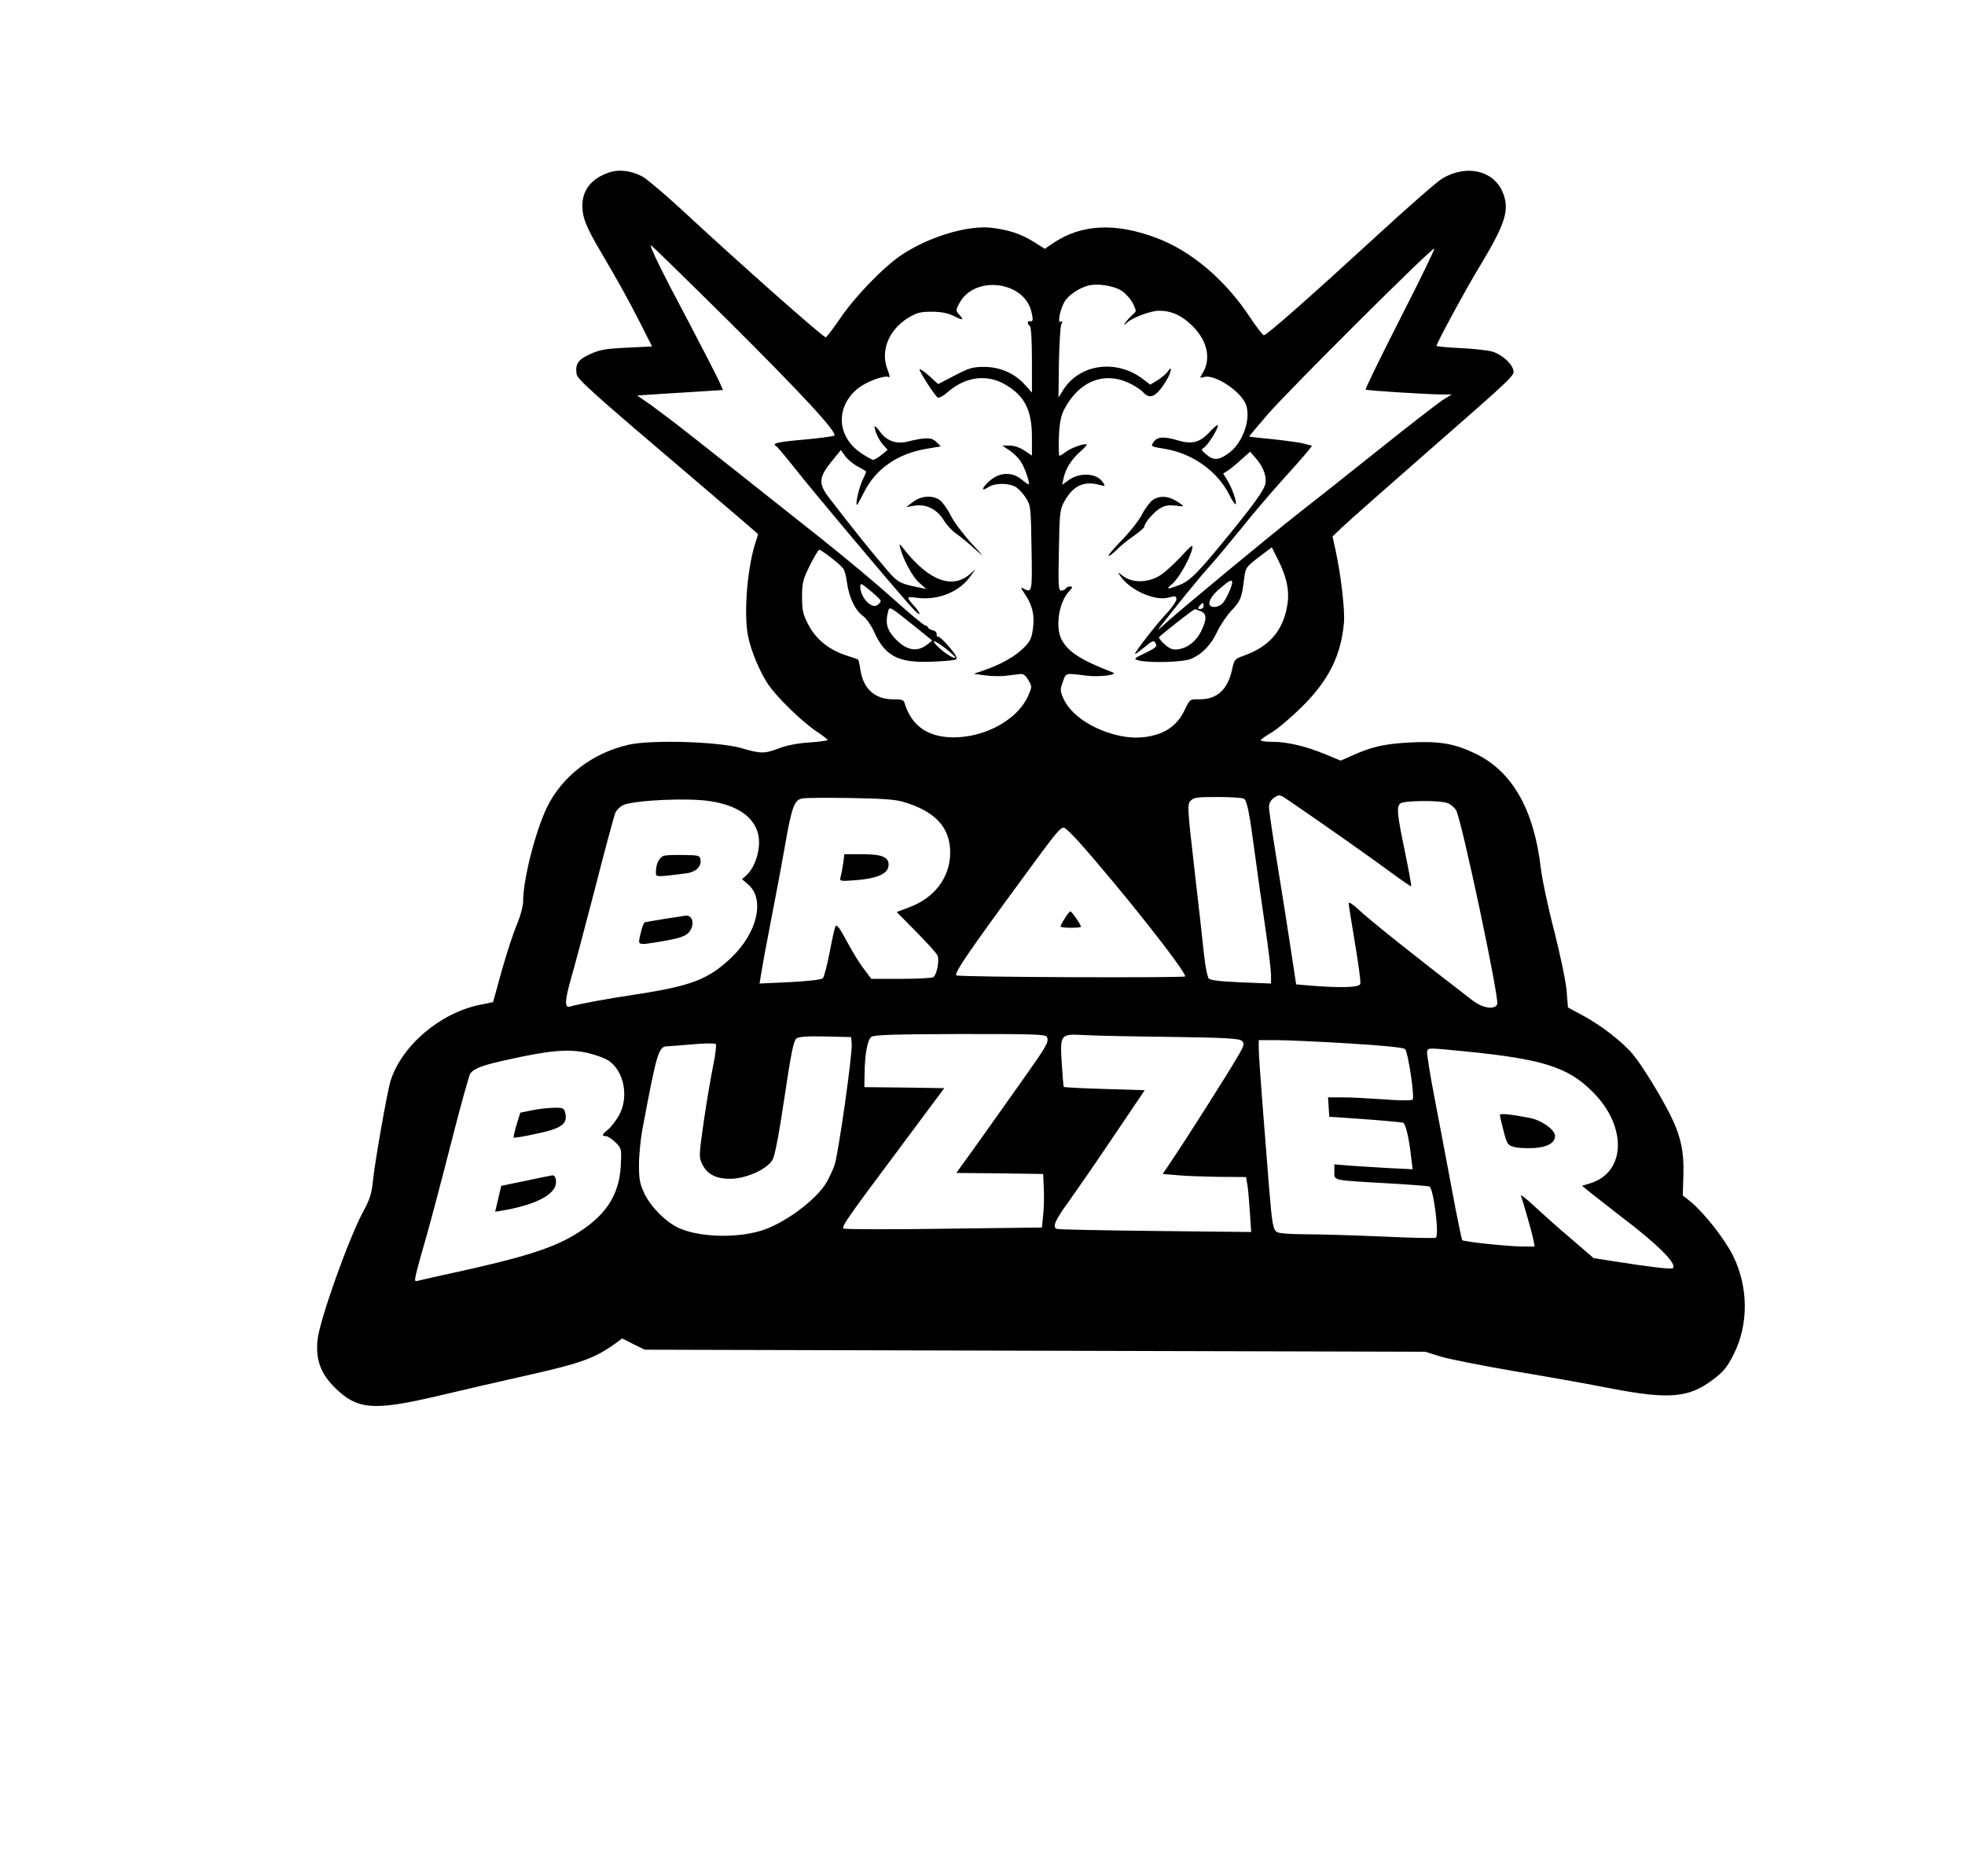 <svg width="817" height="780" viewBox="0 0 817 780" fill="none" xmlns="http://www.w3.org/2000/svg">
<path d="M252.844 71.85C245.792 74.399 242.139 79.072 242.139 85.529C242.139 90.457 243.668 94.365 249.955 104.985C257.856 118.494 260.575 123.337 266.183 134.297L271.11 144.067L260.575 144.577C251.739 145.002 249.275 145.427 245.282 147.296C240.354 149.505 239.08 151.374 239.76 155.622C240.015 157.661 247.321 164.203 284.619 195.893C304.925 213.225 315.205 221.976 315.205 222.146C315.205 222.231 314.61 224.1 313.846 226.479C310.617 237.099 309.258 255.111 310.957 264.202C312.146 270.404 315.8 279.24 319.453 284.678C323.191 290.115 333.302 299.971 339.589 304.219C342.053 305.833 344.092 307.447 344.092 307.702C344.092 307.957 340.693 308.467 336.615 308.722C332.027 308.976 327.184 309.911 324.041 311.1C317.754 313.479 316.394 313.479 307.983 311.016C298.553 308.382 271.025 307.532 261.425 309.656C246.387 313.055 233.727 322.74 227.44 335.654C222.598 345.68 217.5 365.645 217.5 374.906C217.5 376.69 216.48 380.599 215.291 383.487C213.082 388.67 209.768 399.035 206.625 410.845L205.011 416.707L199.573 417.811C183.091 421.125 167.033 434.719 162.36 449.502C161.001 453.92 155.733 483.826 155.054 491.133C154.544 496.23 153.779 498.694 151.145 503.537C145.113 514.582 132.879 548.821 132.029 557.147C131.18 565.304 133.304 571.166 139.251 577.028C148.597 586.204 155.224 586.714 181.816 580.512C191.842 578.133 207.899 574.395 217.5 572.271C241.374 566.918 246.896 564.964 255.308 559.017L258.706 556.553L263.379 558.932L268.052 561.226L430.327 561.65L592.602 562.075L598.55 563.944C601.863 565.049 615.797 567.768 629.56 570.147C643.324 572.44 661.506 575.669 669.917 577.368C693.961 581.956 702.117 581.276 712.142 573.715C716.56 570.401 718.09 568.532 720.723 563.35C727.095 550.86 727.01 535.228 720.553 522.144C717.07 515.177 708.744 504.557 702.967 499.714L699.653 497.08L699.908 488.754C700.248 478.813 698.803 472.186 694.216 463.096C689.968 454.769 682.831 443.215 679.093 438.627C674.929 433.529 665.924 426.477 658.362 422.399L651.905 418.916L651.395 412.289C651.14 408.636 648.846 397.591 646.298 387.48C643.664 377.455 641.115 365.391 640.605 360.718C637.717 336.419 628.626 320.616 613.333 313.309C604.667 309.146 598.465 308.127 586.4 308.722C575.61 309.316 570.597 310.421 562.611 313.989L557.428 316.283L551.056 313.649C543.07 310.336 535.339 308.467 529.137 308.467C526.418 308.467 524.209 308.212 524.209 307.787C524.209 307.447 526.248 306.003 528.627 304.643C531.091 303.199 536.698 298.441 541.201 294.023C552.416 282.893 557.513 272.783 558.788 258.934C559.213 253.752 557.598 239.393 555.22 228.433L554.03 223.081L558.023 219.258C560.232 217.134 575.78 203.37 592.602 188.672C630.58 155.452 629.815 156.132 629.135 153.668C628.371 150.864 624.208 147.296 620.469 146.191C618.685 145.681 612.738 145.002 607.301 144.747C601.778 144.492 597.275 144.067 597.275 143.812C597.275 142.708 609.595 119.938 615.627 110.083C626.247 92.411 627.861 86.803 624.548 79.412C620.554 70.746 609.51 68.367 599.654 74.229C597.615 75.419 585.466 86.039 572.637 97.848C543.835 124.271 526.673 139.394 525.483 139.394C525.058 139.394 522.34 135.911 519.536 131.663C509.511 116.455 495.237 104.305 480.879 98.953C463.717 92.496 449.698 93.176 437.888 101.077L434.405 103.456L429.817 100.567C424.55 97.254 419.282 95.555 412.145 94.705C402.375 93.6 386.487 98.358 375.102 105.835C367.796 110.593 355.476 123.252 349.359 132.343C346.386 136.676 343.667 140.244 343.327 140.244C342.138 140.244 307.643 109.658 283.175 86.973C276.548 80.856 269.411 74.824 267.457 73.635C262.699 70.916 257.177 70.236 252.844 71.85ZM302.631 133.192C333.047 163.438 348.255 179.836 346.895 181.11C346.471 181.45 340.778 182.215 334.151 182.809C322.766 183.829 320.642 184.339 322.936 185.698C323.446 186.038 327.524 190.966 332.027 196.658C339.504 206.004 367.116 238.969 377.566 250.863C379.86 253.582 381.984 255.536 382.239 255.366C382.409 255.111 381.899 254.092 380.965 252.987C376.547 247.974 376.547 247.974 381.22 248.569C389.971 249.759 399.061 246.105 403.564 239.478L405.603 236.675L403.479 238.544C396.173 245.171 386.317 241.602 376.037 228.603C373.998 225.97 373.743 225.885 374.253 227.754C375.697 233.021 379.435 239.903 382.154 242.282L385.128 244.916L382.239 244.321C373.573 242.537 373.233 242.367 366.861 234.721C361.084 227.924 354.627 219.852 345.196 207.618C340.183 201.246 340.268 198.782 345.536 192.155L349.614 187.142L351.313 189.521C352.248 190.881 354.542 192.835 356.411 193.854C358.28 194.874 359.894 195.808 360.064 195.978C360.234 196.063 359.64 197.593 358.705 199.462C357.261 202.435 355.476 209.912 356.326 209.912C356.496 209.912 357.685 207.703 359.045 205.069C363.888 195.129 372.978 188.672 385.128 186.633L391.16 185.613L389.291 183.744C387.337 181.79 384.703 181.79 377.226 183.659C372.723 184.763 368.56 183.319 365.927 179.581C364.652 177.797 363.633 176.862 363.633 177.372C363.633 179.241 365.502 183.149 367.286 185.103L369.07 187.057L366.606 189.096C365.162 190.201 363.633 191.136 363.123 191.221C362.613 191.221 360.404 190.031 358.28 188.587C348.085 181.875 347.15 169.64 356.326 161.824C359.724 158.85 367.881 155.792 369.58 156.811C370.09 157.151 369.835 155.792 369.07 153.838C365.927 146.021 369.41 137.27 377.566 132.173C381.135 130.049 382.579 129.624 387.337 129.624C391.33 129.624 393.964 130.134 396.598 131.408C400.421 133.362 401.015 133.192 398.722 130.728C397.362 129.199 397.362 128.944 398.891 126.055C405.264 114.246 425.994 116.88 428.883 129.794C429.647 133.277 429.562 133.787 428.033 133.532C427.014 133.362 427.183 134.976 428.203 135.571C428.713 135.911 429.053 141.518 429.053 149.675V163.268L426.334 160.21C422.086 155.367 416.054 152.648 409.427 152.563C404.329 152.563 402.97 152.988 396.937 156.132L390.056 159.7L386.232 156.217C384.108 154.347 382.324 153.158 382.324 153.668C382.324 154.687 388.696 164.543 389.886 165.307C390.48 165.562 392.264 164.628 393.964 163.098C401.355 156.641 410.106 155.452 417.753 159.785C425.994 164.458 429.053 170.49 429.053 181.79V189.436L425.994 187.397C424.125 186.123 421.661 185.273 419.792 185.273H416.733L419.877 187.397C421.576 188.502 423.7 190.711 424.635 192.24C426.334 195.129 428.458 201.416 427.608 201.416C427.353 201.416 426.079 200.481 424.635 199.292C420.896 196.148 415.629 196.318 411.636 199.802C408.152 202.86 407.642 204.644 410.871 202.605C413.675 200.736 419.537 200.736 422.511 202.605C423.7 203.455 425.654 205.494 426.674 207.278C428.543 210.167 428.628 211.356 428.883 227.924C429.223 246.36 429.138 246.615 425.569 244.746C424.21 243.981 424.295 244.321 426.079 246.955C429.223 251.543 430.242 255.706 429.477 261.313C428.968 265.391 428.373 266.666 425.654 269.385C422.086 272.953 416.054 276.351 409.087 278.73L404.839 280.175L409.766 280.854C412.57 281.194 416.563 281.279 418.687 280.939C420.896 280.684 423.445 280.345 424.295 280.26C425.399 280.09 426.504 280.939 427.523 282.723C429.138 285.442 429.138 285.527 427.523 289.266C422.681 300.225 407.133 307.872 393.029 306.428C384.193 305.408 378.586 300.735 376.037 292.154C375.697 291.05 374.678 290.71 371.449 290.795C363.803 290.795 359.045 286.547 357.77 278.73C357.431 276.351 356.921 274.312 356.751 274.227C356.581 274.142 354.287 273.293 351.568 272.443C344.601 270.149 339.079 265.646 336.02 259.614C333.811 255.366 333.472 253.667 333.472 248.229C333.472 242.452 333.811 241.008 336.7 235.145C338.484 231.577 340.268 228.603 340.608 228.603C341.543 228.603 349.189 234.551 350.549 236.335C351.143 237.014 351.823 239.648 352.163 242.197C352.928 248.229 355.476 253.667 358.705 256.046C360.149 257.065 362.103 259.869 363.208 262.248C367.881 272.783 373.233 275.672 387.167 275.162C392.18 274.992 396.852 274.567 397.447 274.227C398.212 273.718 397.447 272.273 394.558 268.875C392.434 266.411 390.31 264.457 389.971 264.712C389.631 264.967 389.376 264.457 389.461 263.777C389.461 262.928 388.781 262.248 387.847 262.078C386.912 261.908 386.062 261.398 385.892 260.973C385.723 260.464 385.128 260.039 384.618 260.039C384.023 259.954 378.076 255.026 371.279 248.909C364.482 242.792 351.143 231.662 341.628 224.1C302.291 192.92 294.814 186.972 285.469 179.666C280.116 175.418 273.234 170.32 270.346 168.196L264.908 164.458L275.018 163.778C280.541 163.438 288.527 162.929 292.86 162.674L300.592 162.164L298.977 158.511C298.043 156.471 292.35 145.342 286.233 133.702C275.018 112.632 269.836 102.012 270.685 102.012C270.94 102.012 285.299 116.03 302.631 133.192ZM582.067 132.682C573.996 148.57 567.539 161.824 567.794 161.994C568.219 162.419 592.772 163.948 599.739 164.033H603.562L599.739 166.412C597.7 167.771 585.466 177.202 572.637 187.482C559.807 197.763 544.854 209.572 539.502 213.735C527.692 222.996 490.649 253.667 484.702 259.104C482.408 261.228 481.134 262.248 481.813 261.313C490.055 250.778 498.296 240.583 502.969 235.4C506.112 231.917 511.974 224.78 516.138 219.682C520.216 214.5 527.692 205.749 532.705 200.141C537.803 194.534 542.73 188.927 543.75 187.652L545.534 185.358L542.305 184.509C540.521 183.999 534.659 183.234 529.306 182.639C523.954 182.13 519.451 181.62 519.366 181.535C519.281 181.45 522.849 177.202 527.267 172.104C536.783 161.229 595.661 102.606 596.341 103.371C596.595 103.626 590.223 116.795 582.067 132.682ZM466.435 120.958C468.135 122.147 470.259 124.526 471.108 126.31C472.553 129.369 472.553 129.539 470.938 130.813C470.089 131.578 468.814 132.937 468.135 133.872C466.945 135.571 466.945 135.571 468.729 134.042C471.193 131.918 478.585 129.199 481.813 129.199C487.081 129.199 491.414 131.153 495.832 135.571C502.119 141.858 503.648 149.335 499.91 155.367C498.721 157.236 498.721 157.236 500.76 156.726C505.093 155.622 515.628 162.504 517.922 167.941C520.301 173.719 516.987 183.744 511.21 188.162C506.962 191.39 504.668 191.645 501.694 189.096C499.4 187.227 499.315 186.888 500.59 186.123C502.204 185.103 506.367 178.476 506.367 176.947C506.367 176.352 505.008 177.457 503.308 179.241C499.145 183.914 495.832 184.848 490.139 183.234C483.937 181.365 481.219 181.535 479.689 183.744C478.33 185.613 478.33 185.698 484.362 186.633C495.832 188.587 506.112 195.893 511.04 205.579C512.229 208.043 513.504 209.912 513.759 209.657C514.353 208.977 512.399 203.2 510.36 199.802L508.576 196.913L510.7 195.554C511.805 194.789 514.353 192.75 516.222 190.966L519.791 187.822L522.34 190.796C525.568 194.449 527.013 199.037 525.823 202.096C524.719 204.899 520.471 210.762 511.465 221.806C498.126 238.204 494.812 241.517 490.479 243.217C485.042 245.256 484.532 245.171 487.506 242.707C490.139 240.413 494.727 232.342 495.662 228.264C496.172 226.055 495.492 226.564 490.564 231.917C487.421 235.23 483.343 238.884 481.388 239.818C476.546 242.367 470.683 242.282 467.115 239.648C464.651 237.779 464.566 237.779 465.756 239.478C469.834 245.426 480.114 250.014 485.806 248.484C488.61 247.72 489.035 247.805 489.12 249.079C489.205 249.844 487.506 252.392 485.382 254.686C480.794 259.529 471.193 271.933 471.958 271.933C472.298 271.933 474.082 270.574 476.036 268.96C478.585 266.751 479.689 266.241 480.199 267.006C481.304 268.79 481.049 269.13 476.036 271.594C471.448 273.803 471.278 274.057 473.232 274.567C477.48 275.757 491.839 275.417 495.152 273.973C499.74 272.103 503.733 267.94 506.112 262.588C507.302 260.039 509.935 256.131 511.974 253.922C515.883 249.759 516.222 248.824 517.242 241.008C517.837 236.08 517.922 235.91 523.274 231.747L528.797 227.584L531.176 232.342C535.084 240.073 536.273 245.85 535.169 251.968C533.385 262.333 527.692 268.875 517.242 272.613C513.419 273.973 513.164 274.227 512.314 278.221C510.445 286.802 506.112 290.795 498.721 290.795C494.727 290.71 494.727 290.71 492.688 294.958C490.139 300.395 486.316 303.794 480.709 305.493C475.186 307.107 469.834 307.107 463.632 305.493C453.521 302.859 445.11 296.997 442.221 290.625C440.777 287.396 440.692 286.802 441.882 283.573C443.241 279.665 442.731 279.835 451.652 280.939C457.005 281.619 465.246 280.599 462.612 279.58C449.358 274.482 444.006 270.999 441.372 265.901C438.653 260.719 440.267 250.353 444.515 245.85C446.045 244.236 446.13 243.896 444.94 243.896C444.176 243.896 443.326 244.236 443.071 244.746C442.816 245.171 441.967 245.596 441.202 245.596C440.097 245.596 439.928 243.556 440.267 228.773C440.522 212.886 440.692 211.866 442.646 208.298C446.215 201.926 450.803 199.802 457.345 201.671C459.554 202.265 459.638 202.181 458.619 200.651C456.155 196.658 448.848 196.233 444.091 199.802L441.627 201.586L442.221 198.782C443.071 194.874 445.45 191.051 449.103 187.822C450.803 186.378 451.992 185.018 451.822 184.848C451.142 184.169 445.365 186.208 443.241 187.822C442.052 188.757 440.862 189.521 440.522 189.521C440.182 189.521 440.097 185.953 440.267 181.62C440.522 175.758 441.117 172.869 442.476 170.235C448.509 158.596 458.959 154.347 469.409 159.275C471.788 160.38 474.422 162.079 475.271 163.098C478.16 166.327 480.879 164.968 485.042 158.086C487.081 154.602 487.506 151.544 485.552 154.432C484.872 155.452 482.918 157.066 481.304 158.086L478.245 159.955L475.271 157.661C464.141 149.165 448.679 151.289 441.882 162.419L440.097 165.307L440.267 150.864C440.437 142.878 440.862 135.656 441.287 134.806C441.882 133.617 441.797 133.362 441.032 133.787C439.588 134.721 440.692 128.774 442.561 125.546C444.006 122.997 447.914 120.193 451.822 118.919C455.73 117.644 462.867 118.664 466.435 120.958ZM512.314 242.197C512.314 243.726 509.765 249.334 508.321 250.863C507.556 251.713 506.027 252.392 504.923 252.392C501.439 252.392 502.374 248.824 507.047 244.831C511.21 241.263 512.314 240.753 512.314 242.197ZM366.182 249.844C366.182 250.183 365.672 250.948 364.992 251.458C362.528 253.582 357.685 248.484 357.685 243.896C357.685 242.282 358.195 242.537 361.933 245.681C364.312 247.635 366.182 249.504 366.182 249.844ZM500.42 251.968C500.42 252.647 499.825 253.242 499.06 253.242C497.871 253.242 497.871 252.987 498.721 251.968C499.315 251.288 499.91 250.693 500.08 250.693C500.25 250.693 500.42 251.288 500.42 251.968ZM379.69 259.954L387.592 266.326L385.723 267.855C381.305 271.424 376.717 270.574 371.704 265.052C368.73 261.738 368.051 258.849 369.24 254.347C369.835 252.053 369.58 251.883 379.69 259.954ZM499.06 254.092C501.779 255.111 501.864 257.32 499.485 262.333C497.446 266.496 494.048 269.3 489.97 269.979C487.761 270.319 486.571 269.894 484.447 268.11C482.918 266.836 481.813 265.391 481.898 264.967C482.068 264.457 495.662 253.752 496.766 253.327C496.851 253.242 497.871 253.582 499.06 254.092ZM397.192 273.463C396.682 273.973 393.114 271.848 390.65 269.555C386.572 265.731 388.101 265.731 392.944 269.47C395.493 271.509 397.447 273.293 397.192 273.463ZM537.038 333.7C549.527 342.196 570.512 356.979 578.074 362.587C582.662 365.985 586.655 368.704 586.74 368.534C586.91 368.364 585.72 361.822 584.106 354.006C580.878 338.458 580.623 335.654 582.152 334.125C583.427 332.85 598.72 332.681 601.863 333.955C603.053 334.38 604.582 335.654 605.346 336.759C607.555 340.157 623.443 415.093 622.509 417.557C621.574 419.935 616.476 419.256 612.398 416.112C589.459 398.525 568.983 382.213 564.395 377.795C562.356 375.926 560.742 374.906 560.742 375.586C560.742 376.181 561.931 383.742 563.376 392.238C564.82 400.819 565.84 408.381 565.585 409.145C564.99 410.59 558.193 410.845 545.789 409.91L538.907 409.315L536.953 396.486C535.933 389.434 533.385 373.377 531.346 360.888C529.306 348.398 527.607 337.014 527.607 335.654C527.607 334.125 528.287 332.766 529.476 331.916C532.025 330.132 531.855 330.132 537.038 333.7ZM375.357 333.36C388.781 337.268 395.068 343.98 395.068 354.516C395.068 364.711 388.611 373.377 377.991 377.285L372.808 379.239L380.88 387.395C385.298 391.898 389.291 396.231 389.716 397.166C390.735 399.035 389.546 405.407 388.016 406.342C387.422 406.682 381.474 407.021 374.678 407.021H362.273L359.215 402.943C357.431 400.734 354.287 395.467 352.078 391.389C349.274 386.121 347.915 384.252 347.405 385.101C347.065 385.696 345.961 390.624 344.941 395.976C343.922 401.329 342.647 406.172 342.138 406.767C341.458 407.361 336.36 407.956 328.459 408.381L315.8 408.976L316.479 404.812C316.819 402.518 318.518 393.173 320.303 384.082C322.087 374.991 324.806 360.633 326.25 352.307C329.224 335.314 330.243 332.596 333.641 332.001C335.001 331.746 343.837 331.661 353.437 331.831C365.927 332.001 372.129 332.426 375.357 333.36ZM517.157 332.086C518.516 332.935 519.451 337.778 521.66 354.346C522.68 362.077 524.634 375.926 525.993 385.101C527.352 394.277 528.457 403.453 528.457 405.407V408.976L515.968 408.466C507.387 408.126 503.223 407.616 502.544 406.851C502.034 406.257 501.099 401.754 500.59 396.826C500.08 391.898 498.296 375.926 496.596 361.227C493.708 336.164 493.623 334.465 494.982 333.02C496.257 331.576 497.701 331.406 506.282 331.406C511.72 331.406 516.562 331.746 517.157 332.086ZM295.579 333.19C306.454 334.89 313.251 339.562 315.12 346.444C316.649 351.967 314.355 360.293 310.277 364.031L308.493 365.56L310.957 367.684C318.179 373.717 314.95 387.82 304.075 398.185C294.644 407.191 287.508 409.91 265.078 413.393C252.504 415.263 241.034 417.387 236.871 418.576C234.662 419.171 234.917 415.772 237.381 407.021C238.57 403.028 242.988 386.376 247.236 370.063C251.399 353.666 255.308 339.308 255.817 338.033C256.327 336.844 257.856 335.314 259.216 334.72C264.313 332.681 286.488 331.661 295.579 333.19ZM448.763 350.267C466.35 370.063 492.773 403.538 492.773 406.002C492.773 406.682 398.382 406.342 397.617 405.577C396.682 404.643 402.63 395.892 425.654 364.541C438.993 346.274 440.777 344.15 442.306 344.15C442.901 344.15 445.79 346.954 448.763 350.267ZM435.34 431.235C436.104 433.274 435.255 434.804 426.674 446.953C406.963 474.82 403.904 479.068 400.846 483.231L397.617 487.734L415.629 487.904L433.725 488.159L433.98 494.106C434.15 497.335 434.065 502.348 433.725 505.236L433.216 510.419L392.264 510.929C369.75 511.269 351.058 511.184 350.719 510.844C349.869 509.994 351.908 507.021 374.253 477.114L392.604 452.476L376.037 452.221L359.385 452.051L359.47 446.698C359.555 438.287 360.659 432.425 362.273 431.15C363.463 430.301 371.704 430.046 399.316 429.961C430.412 429.961 434.83 430.046 435.34 431.235ZM486.316 431.15C510.275 431.49 515.373 431.83 516.392 432.85C517.497 433.954 517.327 434.804 514.268 439.901C510.275 446.783 493.113 473.801 487.421 482.212L483.428 488.159L489.545 488.669C492.943 489.009 500.76 489.264 506.877 489.349L518.092 489.434L518.516 491.982C518.856 493.342 519.281 498.439 519.621 503.367L520.216 512.288L480.369 511.863C458.449 511.608 440.013 511.269 439.503 511.014C437.379 510.419 438.568 507.53 444.346 499.629C447.489 495.211 455.985 482.977 463.037 472.441L475.951 453.325L459.299 452.815C450.123 452.561 442.476 452.136 442.306 451.966C442.137 451.796 441.797 447.378 441.457 442.195C440.692 430.046 440.862 429.876 450.548 430.386C454.371 430.641 470.514 430.98 486.316 431.15ZM354.117 433.954C354.542 437.862 348.51 480.173 346.98 484.506C346.301 486.46 344.771 489.688 343.667 491.643C339.249 499.119 325.74 509.06 316.055 511.863C305.604 514.922 290.736 514.412 282.325 510.674C277.142 508.38 270.685 502.008 267.967 496.4C266.013 492.237 265.673 490.538 265.673 484.336C265.673 480.343 266.352 473.631 267.117 469.468C273.234 436.928 273.829 435.059 277.652 435.059C278.927 434.974 283.769 434.634 288.442 434.209C293.115 433.784 297.193 433.784 297.618 434.124C297.958 434.464 297.448 438.542 296.514 443.13C295.579 447.718 293.795 458.168 292.605 466.324C290.566 480.683 290.566 481.192 292.011 484.166C294.22 488.584 298.298 490.453 304.755 490.113C311.212 489.688 319.113 485.95 321.237 482.212C322.172 480.598 323.956 471.252 326.165 456.299C328.884 437.947 329.988 432.68 331.093 431.83C332.197 431.065 335.596 430.811 343.242 430.98L353.862 431.235L354.117 433.954ZM560.742 433.869C574.845 434.719 583.596 435.568 584.191 436.248C585.466 437.522 588.269 456.299 587.335 457.233C586.91 457.658 581.897 457.658 575.61 457.148C569.493 456.724 561.762 456.299 558.363 456.299H552.161L552.416 460.292L552.671 464.37L567.539 465.39C575.695 465.984 582.832 466.664 583.342 466.834C584.446 467.259 585.805 473.036 586.74 481.277L587.335 486.205L577.224 485.695C571.617 485.355 564.31 484.931 560.997 484.676L554.795 484.166V487.225C554.795 490.963 553.775 490.708 575.95 491.982C585.381 492.492 593.707 493.172 594.302 493.342C596.001 494.021 598.465 513.223 597.02 514.667C596.68 514.922 586.57 514.752 574.591 514.157C562.526 513.647 548.168 513.223 542.645 513.223C537.123 513.223 531.94 512.883 531.091 512.373C529.306 511.438 528.882 509.145 527.607 493.257C527.097 487.14 525.993 472.611 525.058 460.972C524.124 449.247 523.359 438.117 523.359 436.078V432.51H530.836C534.914 432.51 548.338 433.104 560.742 433.869ZM609.255 437.183C641.54 440.411 651.99 443.725 662.27 454.09C676.629 468.448 676.034 487.564 661.081 492.067L657.767 493.087L662.1 496.57C664.564 498.524 670.002 502.772 674.165 506.001C689.118 517.301 697.359 525.542 695.575 527.326C695.065 527.921 685.295 526.731 671.361 524.522L662.61 523.163L653.349 515.177C648.167 510.844 641.285 504.642 637.886 501.498C634.573 498.354 632.024 496.485 632.364 497.25C633.553 500.479 637.037 512.968 637.547 515.517L638.056 518.32H632.704C626.757 518.235 608.66 516.366 607.98 515.687C607.725 515.517 605.771 505.916 603.647 494.531C601.523 483.062 598.21 465.729 596.341 455.959C594.471 446.188 593.112 437.692 593.367 437.098C593.962 435.653 593.367 435.653 609.255 437.183ZM244.772 437.947C247.406 438.542 250.89 439.816 252.419 440.666C259.471 444.744 261.765 456.299 257.177 464.115C255.902 466.239 253.948 468.788 252.759 469.723C250.295 471.677 250.04 472.441 251.994 472.441C252.674 472.441 254.458 473.631 255.902 474.99C258.451 477.539 258.451 477.709 258.111 484.761C257.432 497.42 251.399 506.256 237.976 513.987C228.8 519.34 216.141 523.248 188.358 529.28C182.156 530.64 176.039 531.999 174.68 532.339C172.301 533.019 172.301 532.934 172.895 530.13C173.235 528.516 175.189 521.294 177.313 514.072C179.352 506.851 184.11 488.839 187.849 474.141C191.587 459.442 195.07 446.953 195.58 446.273C197.364 444.149 200.848 442.875 210.958 440.666C228.8 436.673 236.701 435.993 244.772 437.947Z" fill="black"/>
<path d="M379.69 208.638L376.802 210.847L380.285 210.252C385.128 209.487 389.631 211.781 392.435 216.369C393.624 218.323 395.918 220.787 397.532 221.892C399.146 222.996 402.63 225.8 405.179 228.179C409.682 232.172 409.597 232.087 403.904 225.885C400.591 222.316 396.768 217.219 395.408 214.585C394.134 211.951 392.095 209.063 390.99 208.128C388.017 205.834 383.259 206.004 379.69 208.638Z" fill="black"/>
<path d="M479.009 208.128C477.905 209.063 475.866 211.781 474.591 214.33C473.232 216.794 469.409 221.637 466.095 224.95C462.782 228.349 460.488 231.152 460.997 231.152C461.507 231.152 462.952 229.963 464.311 228.604C465.67 227.159 468.814 224.61 471.278 222.911C473.742 221.212 475.781 219.428 475.781 219.003C475.781 217.389 480.114 212.461 482.747 211.102C484.532 210.167 486.401 209.912 488.695 210.252C490.479 210.507 491.923 210.592 491.923 210.422C491.923 210.252 490.649 209.233 489.035 208.298C485.466 206.089 481.728 206.004 479.009 208.128Z" fill="black"/>
<path d="M350.549 359.188C350.209 361.482 349.699 364.031 349.444 364.881C349.019 366.41 349.359 366.495 355.986 365.985C364.567 365.305 369.07 363.351 369.41 360.123C369.835 356.47 367.031 355.195 358.45 355.195H351.058L350.549 359.188Z" fill="black"/>
<path d="M276.293 355.79C274.254 356.215 272.724 359.018 272.724 362.502C272.724 364.796 272.215 364.796 285.129 363.182C289.207 362.672 291.671 360.463 291.246 357.574C290.991 355.705 290.566 355.62 284.619 355.535C281.136 355.45 277.397 355.535 276.293 355.79Z" fill="black"/>
<path d="M276.548 382.043C272.385 382.723 268.562 383.402 268.137 383.487C267.627 383.657 266.862 385.781 266.353 388.16C265.163 393.343 264.568 393.173 275.359 391.389C283.43 390.029 285.809 389.095 287.168 386.631C288.867 383.487 287.593 380.259 284.789 380.769C284.449 380.854 280.796 381.448 276.548 382.043Z" fill="black"/>
<path d="M442.731 381.873C441.712 383.402 440.947 384.932 440.947 385.272C440.947 385.526 442.901 385.781 445.195 385.781C447.574 385.781 449.443 385.611 449.443 385.357C449.443 384.507 445.62 378.984 445.025 378.984C444.771 378.984 443.666 380.259 442.731 381.873Z" fill="black"/>
<path d="M623.613 463.606C623.613 464.03 624.292 467.004 625.142 470.233C626.586 475.84 626.841 476.18 629.645 476.945C631.174 477.369 634.913 477.539 637.801 477.369C643.324 477.029 646.552 475.245 646.552 472.357C646.552 469.808 641.115 465.9 636.187 464.88C628.286 463.351 623.613 462.841 623.613 463.606Z" fill="black"/>
<path d="M220.898 461.736L216.31 462.671L214.781 467.684C213.931 470.487 213.422 472.866 213.592 473.036C213.762 473.206 217.67 472.611 222.258 471.592C233.472 469.298 236.191 467.429 235.002 462.671C234.492 460.717 234.067 460.547 229.989 460.632C227.61 460.717 223.447 461.142 220.898 461.736Z" fill="black"/>
<path d="M218.689 490.963L208.409 493.087L207.135 498.525L205.86 503.877L208.919 503.367C220.729 501.328 228.46 497.93 230.584 493.852C231.773 491.643 231.094 488.414 229.564 488.754C229.225 488.754 224.382 489.774 218.689 490.963Z" fill="black"/>
</svg>
